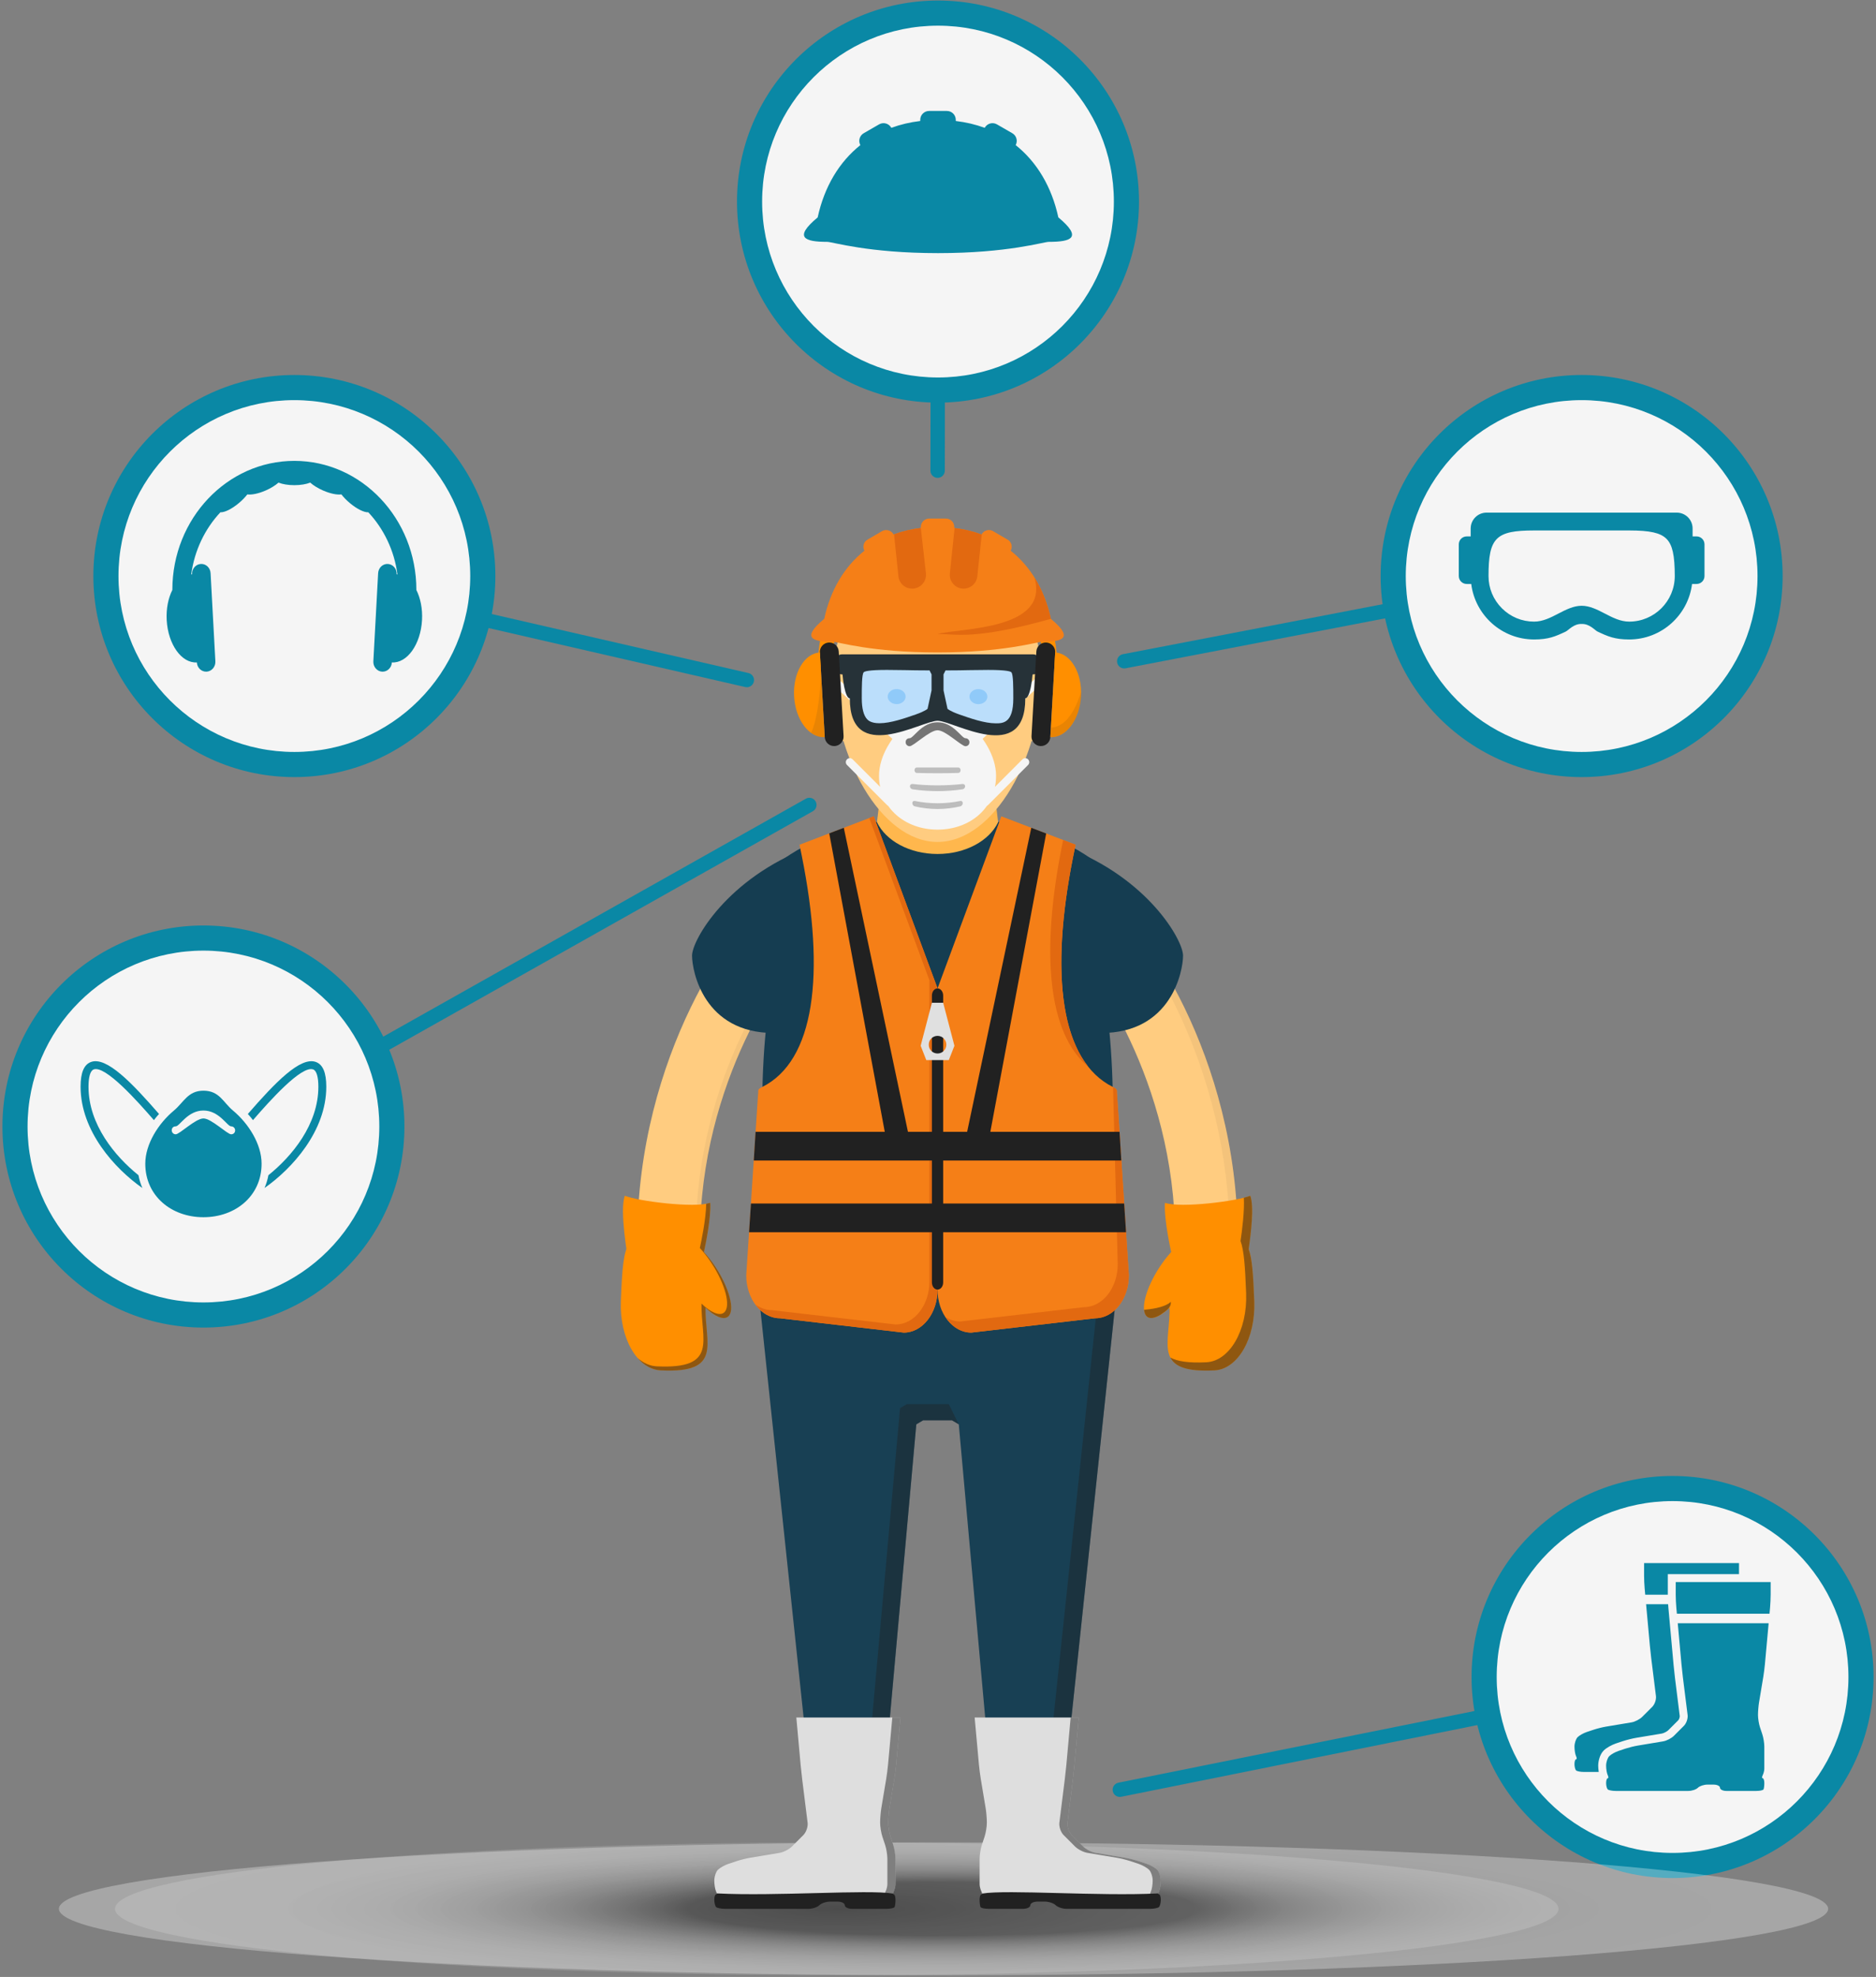 <svg width="392" height="413" viewBox="0 0 392 413" fill="none" xmlns="http://www.w3.org/2000/svg">
<rect x="0" y="0" width="392" height="413" fill="#808080" stroke="none"/>
<g id="Group 1">
<g id="Group">
<path id="Vector" d="M233.988 375.39C233.289 375.39 232.663 374.898 232.519 374.186C232.356 373.373 232.881 372.584 233.694 372.419L349.704 349.069C350.512 348.912 351.306 349.431 351.471 350.244C351.634 351.057 351.109 351.847 350.296 352.011L234.286 375.361C234.186 375.38 234.087 375.39 233.988 375.39Z" fill="#0A88A5"/>
</g>
<g id="Group_2">
<path id="Vector_2" d="M234.908 139.641C234.204 139.641 233.575 139.142 233.437 138.424C233.28 137.611 233.813 136.824 234.627 136.668L330.207 118.278C331.013 118.124 331.807 118.653 331.963 119.468C332.12 120.282 331.587 121.068 330.773 121.224L235.193 139.614C235.098 139.631 235.003 139.641 234.908 139.641Z" fill="#0A88A5"/>
</g>
<g id="Group_3">
<path id="Vector_3" d="M156.061 143.57C155.95 143.57 155.837 143.557 155.724 143.531L61.174 121.801C60.366 121.615 59.862 120.81 60.048 120.003C60.234 119.196 61.037 118.691 61.846 118.877L156.396 140.607C157.204 140.793 157.707 141.598 157.522 142.405C157.362 143.1 156.745 143.57 156.061 143.57Z" fill="#0A88A5"/>
</g>
<g id="Group_4">
<path id="Vector_4" d="M42.511 240.94C41.987 240.94 41.478 240.666 41.202 240.176C40.796 239.453 41.052 238.539 41.773 238.133L168.387 166.854C169.109 166.448 170.023 166.704 170.43 167.425C170.836 168.147 170.58 169.062 169.859 169.468L43.246 240.747C43.013 240.879 42.76 240.94 42.511 240.94Z" fill="#0A88A5"/>
</g>
<g id="Group_5">
<path id="Vector_5" d="M195.92 99.83H195.918C195.089 99.829 194.419 99.156 194.42 98.328L194.5 42.108C194.501 41.28 195.172 40.61 196 40.61H196.001C196.83 40.611 197.501 41.284 197.5 42.112L197.42 98.332C197.419 99.16 196.748 99.83 195.92 99.83Z" fill="#0A88A5"/>
</g>
<g id="helm">
<path id="Vector_6" d="M196 84.113C219.196 84.113 238 65.309 238 42.113C238 18.917 219.196 0.113 196 0.113C172.804 0.113 154 18.917 154 42.113C154 65.309 172.804 84.113 196 84.113Z" fill="#0A88A5"/>
<path id="Vector_7" d="M196 5.363C175.704 5.363 159.25 21.816 159.25 42.112C159.25 62.409 175.704 78.862 196 78.862C216.296 78.862 232.75 62.409 232.75 42.112C232.75 21.816 216.296 5.363 196 5.363ZM219.152 50.525C218.057 50.525 210.639 52.88 196.005 52.88C181.366 52.88 173.945 50.525 172.853 50.525C168.109 50.525 165.768 49.648 170.857 45.416C172.255 38.996 175.35 33.843 179.775 30.317C179.302 29.438 179.601 28.34 180.471 27.835L183.687 25.981C184.574 25.469 185.711 25.77 186.221 26.66L186.246 26.704C188.13 26.014 190.146 25.532 192.288 25.276V25.035C192.288 24.01 193.119 23.18 194.143 23.18H196H196.005H197.861C198.884 23.18 199.715 24.01 199.715 25.035V25.276C201.858 25.532 203.876 26.013 205.757 26.704L205.784 26.66C206.295 25.77 207.431 25.47 208.317 25.981L211.533 27.835C212.404 28.341 212.703 29.439 212.23 30.317C216.653 33.842 219.748 38.996 221.147 45.416C226.234 49.648 223.895 50.525 219.152 50.525Z" fill="#F5F5F5"/>
</g>
<g id="masker">
<path id="Vector_8" d="M42.508 277.341C65.704 277.341 84.508 258.537 84.508 235.341C84.508 212.145 65.704 193.341 42.508 193.341C19.312 193.341 0.508 212.145 0.508 235.341C0.508 258.537 19.312 277.341 42.508 277.341Z" fill="#0A88A5"/>
<path id="Vector_9" d="M42.508 198.592C22.212 198.592 5.758 215.045 5.758 235.34C5.758 255.636 22.212 272.09 42.508 272.09C62.804 272.09 79.258 255.636 79.258 235.34C79.258 215.045 62.804 198.592 42.508 198.592ZM16.838 227.025C16.838 224.09 17.545 222.402 18.999 221.861C22.233 220.656 27.542 226.18 33.229 232.716C32.861 233.123 32.501 233.553 32.156 234.004C28.721 230.042 22.012 222.515 19.577 223.412C18.879 223.673 18.494 224.955 18.494 227.025C18.494 234.92 24.028 241.566 28.935 245.511C29.111 246.445 29.378 247.341 29.748 248.184C24.01 244.172 16.838 236.311 16.838 227.025ZM42.509 254.286C35.797 254.286 30.358 249.822 30.358 243.11C30.358 238.992 33.102 234.7 36.347 231.996C38.39 230.294 39.264 227.854 42.509 227.854C45.849 227.854 46.631 230.293 48.677 231.998C51.919 234.701 54.661 238.994 54.661 243.109C54.661 249.822 49.221 254.286 42.509 254.286ZM55.271 248.183C55.64 247.341 55.908 246.445 56.084 245.511C60.99 241.566 66.524 234.92 66.524 227.026C66.524 224.956 66.139 223.673 65.442 223.414C63.01 222.508 56.298 230.04 52.862 234.004C52.516 233.552 52.156 233.122 51.79 232.715C57.476 226.181 62.778 220.655 66.019 221.862C67.473 222.403 68.18 224.092 68.18 227.026C68.18 236.31 61.01 244.171 55.271 248.183ZM48.305 235.308C47.477 235.308 45.821 231.996 42.509 231.996C39.196 231.996 37.54 235.308 36.711 235.308C36.178 235.308 35.885 235.679 35.885 236.135C35.885 236.595 36.254 236.964 36.711 236.964C37.54 236.964 40.852 233.651 42.509 233.651C44.165 233.651 47.477 236.964 48.305 236.964C48.813 236.964 49.132 236.595 49.132 236.135C49.132 235.679 48.763 235.308 48.305 235.308Z" fill="#F5F5F5"/>
</g>
<g id="kacamata">
<path id="Vector_10" d="M372.492 120.34C372.492 143.536 353.686 162.341 330.492 162.341C307.296 162.341 288.492 143.536 288.492 120.34C288.492 97.144 307.296 78.34 330.492 78.34C353.686 78.34 372.492 97.144 372.492 120.34Z" fill="#0A88A5"/>
<path id="Vector_11" d="M330.49 83.591C310.197 83.591 293.742 100.045 293.742 120.34C293.742 140.637 310.197 157.09 330.49 157.09C350.788 157.09 367.242 140.637 367.242 120.34C367.242 100.045 350.788 83.591 330.49 83.591ZM356.164 120.34C356.164 121.258 355.421 121.996 354.507 121.996H353.564C352.746 128.522 347.173 133.59 340.428 133.59C337.43 133.59 336.011 132.976 333.804 131.934C333.25 131.674 332.15 130.279 330.494 130.355C328.837 130.279 327.733 131.674 327.18 131.934C324.976 132.976 323.554 133.59 320.556 133.59C313.811 133.59 308.24 128.523 307.421 121.996H306.48C305.563 121.996 304.821 121.258 304.821 120.34V113.717C304.821 112.801 305.563 112.061 306.48 112.061H307.306V110.405C307.306 108.577 308.791 107.092 310.62 107.092H350.366C352.195 107.092 353.678 108.575 353.678 110.405V112.061H354.507C355.421 112.061 356.164 112.801 356.164 113.717V120.34ZM340.428 110.818H320.556C312.546 110.818 311.034 112.331 311.034 120.339C311.034 122.88 312.022 125.27 313.825 127.072C315.626 128.871 318.014 129.863 320.555 129.863C322.391 129.863 324.045 129.008 325.65 128.174C327.194 127.377 328.788 126.55 330.494 126.55C332.198 126.55 333.794 127.377 335.334 128.173C336.937 129.007 338.595 129.862 340.428 129.862C345.68 129.862 349.952 125.589 349.952 120.337C349.952 115.991 349.466 113.81 348.213 112.56C346.956 111.308 344.777 110.818 340.428 110.818Z" fill="#F5F5F5"/>
</g>
<g id="earplug">
<path id="Vector_12" d="M61.508 162.341C84.704 162.341 103.508 143.537 103.508 120.341C103.508 97.145 84.704 78.341 61.508 78.341C38.312 78.341 19.508 97.145 19.508 120.341C19.508 143.537 38.312 162.341 61.508 162.341Z" fill="#0A88A5"/>
<path id="Vector_13" d="M61.507 83.591C41.211 83.591 24.758 100.044 24.758 120.34C24.758 140.637 41.211 157.09 61.507 157.09C81.805 157.09 98.258 140.637 98.258 120.34C98.258 100.044 81.805 83.591 61.507 83.591ZM81.882 138.388C81.822 139.517 80.903 140.378 79.837 140.315C78.768 140.248 77.952 139.28 78.013 138.152L79.013 119.741C79.073 118.613 79.989 117.748 81.059 117.816C82.123 117.88 82.942 118.846 82.881 119.978C82.939 119.981 82.995 119.996 83.051 120.002C82.384 114.976 80.182 110.464 76.959 107.02C76.12 107.08 74.605 106.356 73.109 105.102C72.398 104.506 71.79 103.874 71.336 103.284C70.458 103.41 69.03 103.136 67.508 102.471C66.402 101.988 65.462 101.395 64.821 100.821C64.01 101.147 62.835 101.357 61.507 101.357C60.18 101.357 59.006 101.147 58.194 100.821C57.553 101.395 56.613 101.988 55.505 102.471C53.984 103.136 52.555 103.41 51.681 103.284C51.225 103.875 50.62 104.507 49.906 105.102C48.41 106.358 46.893 107.08 46.054 107.019C42.831 110.463 40.629 114.975 39.962 120.001C40.02 119.996 40.076 119.981 40.135 119.977C40.074 118.845 40.89 117.878 41.959 117.815C43.027 117.747 43.942 118.612 44.002 119.74L45.004 138.151C45.065 139.279 44.247 140.247 43.18 140.314C42.111 140.377 41.195 139.516 41.135 138.387C37.93 138.579 35.111 134.617 34.833 129.535C34.703 127.147 35.163 124.944 36.014 123.251V123.22C36.014 108.366 47.45 96.28 61.507 96.28C75.566 96.28 87.002 108.366 87.002 123.22V123.254C87.851 124.947 88.312 127.149 88.184 129.535C87.905 134.617 85.086 138.578 81.882 138.388Z" fill="#F5F5F5"/>
</g>
<g id="sepatu">
<path id="Vector_14" d="M349.492 392.341C372.688 392.341 391.492 373.537 391.492 350.341C391.492 327.145 372.688 308.341 349.492 308.341C326.296 308.341 307.492 327.145 307.492 350.341C307.492 373.537 326.296 392.341 349.492 392.341Z" fill="#0A88A5"/>
<path id="Vector_15" d="M349.492 313.591C329.195 313.591 312.742 330.044 312.742 350.342C312.742 370.639 329.195 387.091 349.492 387.091C369.788 387.091 386.242 370.639 386.242 350.342C386.242 330.044 369.788 313.591 349.492 313.591ZM343.54 326.537H363.376L363.373 328.85H348.497V333.151H343.778L343.659 331.821C343.592 331.098 343.54 329.911 343.54 329.183V326.537ZM334.065 370.175H330.977C330.251 370.175 329.506 370.027 329.324 369.846C329.143 369.664 328.994 369.07 328.994 368.522C328.994 367.982 329.144 367.533 329.324 367.533C329.507 367.533 329.507 367.236 329.324 366.871C329.143 366.507 328.996 365.614 328.996 364.889C328.996 364.161 329.294 363.268 329.654 362.906C330.019 362.542 330.881 362.057 331.572 361.826L333.03 361.342C333.718 361.113 334.872 360.823 335.588 360.705L340.913 359.817C341.631 359.699 342.638 359.18 343.152 358.664L345.251 356.567C345.764 356.052 346.112 355.041 346.019 354.318L345.027 346.366C344.934 345.644 344.807 344.462 344.744 343.736L343.959 335.134H348.564C348.583 335.428 348.601 335.708 348.624 335.944L348.76 337.448L349.707 347.856C349.774 348.595 349.904 349.801 349.996 350.537L350.991 358.496C351.017 358.71 350.846 359.213 350.691 359.366L348.595 361.462C348.324 361.733 347.633 362.089 347.256 362.153L341.928 363.04C341.145 363.169 339.914 363.474 339.118 363.735L337.658 364.222C336.849 364.493 335.712 365.087 335.097 365.702C334.311 366.49 333.952 367.888 333.952 368.854C333.953 369.241 333.992 369.711 334.065 370.175ZM368.783 347.702C368.718 348.425 368.566 349.604 368.447 350.324L367.559 355.648C367.44 356.364 367.341 357.546 367.341 358.277C367.341 359 367.53 360.161 367.759 360.849L368.245 362.308C368.476 362.997 368.663 364.159 368.663 364.887V367.532C368.663 368.26 368.663 369.15 368.663 369.514C368.663 369.882 368.513 370.474 368.333 370.836C368.15 371.203 368.15 371.496 368.333 371.496C368.514 371.496 368.663 371.945 368.663 372.49C368.663 373.037 368.592 373.628 368.499 373.811C368.407 373.994 367.736 374.141 367.011 374.141H360.73C360.002 374.141 359.407 373.842 359.407 373.48C359.407 373.119 358.812 372.82 358.087 372.82H356.764C356.038 372.82 355.144 373.119 354.781 373.48C354.419 373.845 353.524 374.141 352.797 374.141H337.59C336.864 374.141 336.122 373.993 335.94 373.811C335.757 373.627 335.607 373.037 335.607 372.49C335.607 371.945 335.757 371.496 335.94 371.496C336.123 371.496 336.123 371.203 335.94 370.836C335.757 370.474 335.607 369.578 335.607 368.853C335.607 368.123 335.905 367.235 336.27 366.87C336.632 366.506 337.497 366.019 338.185 365.789L339.643 365.302C340.334 365.076 341.485 364.788 342.203 364.67L347.529 363.782C348.245 363.661 349.254 363.144 349.768 362.629L351.864 360.534C352.379 360.018 352.725 359.007 352.635 358.286L351.638 350.33C351.548 349.608 351.423 348.425 351.355 347.702L350.574 339.102H369.568L368.783 347.702ZM369.987 333.151C369.987 333.878 369.931 335.065 369.868 335.79L369.749 337.117H350.395L350.272 335.79C350.206 335.065 350.151 333.878 350.151 333.151L350.153 330.505H369.988V333.151H369.987Z" fill="#F5F5F5"/>
</g>
<path id="Vector_16" opacity="0.15" d="M325.662 398.77C325.662 406.433 258.141 412.644 174.847 412.644C91.553 412.644 24.032 406.433 24.032 398.77C24.032 391.109 91.553 384.898 174.847 384.898C258.141 384.897 325.662 391.108 325.662 398.77Z" fill="url(#paint0_radial_5_123)"/>
<path id="Vector_17" opacity="0.3" d="M382 398.77C382 406.433 299.242 412.644 197.152 412.644C95.065 412.644 12.307 406.433 12.307 398.77C12.307 391.109 95.066 384.898 197.152 384.898C299.242 384.897 382 391.108 382 398.77Z" fill="url(#paint1_radial_5_123)"/>
<g id="Group_6">
<path id="Vector_18" d="M209.344 183.47C209.344 192.399 201.84 186.703 195.905 186.703C189.967 186.703 182.467 192.399 182.467 183.47C182.467 174.541 189.968 115.564 195.905 115.564C201.84 115.564 209.344 174.541 209.344 183.47Z" fill="#681E1E"/>
<g id="Group_7">
<path id="Vector_19" d="M146.264 258.82H133.175C133.175 220.605 153.532 191.941 161.27 187.495L167.79 198.844L167.918 198.764C164.095 201.466 146.264 225.725 146.264 258.82Z" fill="#FFCC80"/>
<path id="Vector_20" opacity="0.05" d="M167.789 198.845L161.269 187.496C161.185 187.544 161.091 187.611 161.004 187.665L166.94 197.997L167.068 197.917C163.245 200.618 145.414 224.877 145.414 257.973H133.189C133.186 258.256 133.174 258.536 133.174 258.821H146.263C146.263 225.725 164.094 201.467 167.916 198.766L167.789 198.845Z" fill="#212121"/>
<g id="Group_8">
<path id="Vector_21" d="M129.729 271.866C129.436 279.58 133.164 286.041 138.049 286.284C151.328 286.948 147.139 280.469 147.434 272.754C147.728 265.039 144.002 258.58 139.115 258.335C130.86 257.921 130.262 257.891 129.729 271.866Z" fill="#FF8F00"/>
<path id="Vector_22" d="M144.16 269.237C147.119 273.708 150.701 276.303 152.164 275.028C153.625 273.756 152.41 269.095 149.453 264.622C146.497 260.147 142.915 257.55 141.45 258.824C139.987 260.1 141.199 264.759 144.16 269.237Z" fill="#FF8F00"/>
<path id="Vector_23" d="M148.392 251.275C148.644 254.857 146.997 261.96 146.997 261.96L131.234 263.031C131.234 263.031 129.387 252.818 130.568 249.804C133.253 250.923 145.109 252.438 148.392 251.275Z" fill="#FF8F00"/>
</g>
<path id="Vector_24" opacity="0.5" d="M149.453 264.622C148.689 263.466 147.884 262.441 147.084 261.57C147.417 260.054 148.608 254.363 148.392 251.275C148.16 251.357 147.875 251.423 147.565 251.479C147.518 254.665 146.535 259.365 146.236 260.722C147.036 261.593 147.842 262.617 148.606 263.773C151.562 268.248 152.778 272.907 151.317 274.179C150.374 275.001 148.547 274.2 146.578 272.339C146.446 279.861 150.232 286.086 137.202 285.436C135.753 285.363 134.41 284.733 133.239 283.696C134.587 285.245 136.238 286.193 138.05 286.284C151.079 286.935 147.294 280.71 147.426 273.187C149.396 275.047 151.222 275.849 152.164 275.028C153.625 273.756 152.41 269.096 149.453 264.622Z" fill="#212121"/>
<path id="Vector_25" d="M258.631 258.82H245.545C245.545 225.722 227.713 201.465 223.893 198.765L230.539 187.495C238.275 191.94 258.631 220.602 258.631 258.82Z" fill="#FFCC80"/>
<path id="Vector_26" opacity="0.05" d="M230.539 187.496L230.053 188.322C238.5 194.74 256.936 222.442 256.936 258.821H258.631C258.631 220.602 238.275 191.94 230.539 187.496Z" fill="#212121"/>
<g id="Group_9">
<path id="Vector_27" d="M262.082 271.866C262.375 279.58 258.648 286.041 253.762 286.284C240.481 286.948 244.668 280.469 244.377 272.754C244.084 265.039 247.807 258.58 252.693 258.335C260.951 257.921 261.551 257.891 262.082 271.866Z" fill="#FF8F00"/>
<path id="Vector_28" d="M247.65 269.237C244.691 273.708 241.107 276.303 239.646 275.028C238.185 273.756 239.4 269.095 242.359 264.622C245.312 260.147 248.898 257.55 250.359 258.824C251.82 260.1 250.609 264.759 247.65 269.237Z" fill="#FF8F00"/>
<path id="Vector_29" d="M243.42 251.275C243.166 254.857 244.813 261.96 244.813 261.96L260.575 263.031C260.575 263.031 262.425 252.818 261.243 249.804C258.557 250.923 246.699 252.438 243.42 251.275Z" fill="#FF8F00"/>
</g>
<path id="Vector_30" opacity="0.5" d="M262.082 271.866C261.867 266.259 261.637 262.93 260.91 260.952C261.379 257.807 262.088 251.964 261.242 249.805C260.92 249.94 260.461 250.078 259.906 250.219C260.062 252.924 259.57 256.865 259.215 259.256C259.94 261.235 260.172 264.563 260.385 270.169C260.678 277.884 256.951 284.345 252.065 284.588C248.358 284.774 246.016 284.4 244.553 283.601C245.533 285.516 248.004 286.573 253.762 286.285C258.648 286.041 262.375 279.58 262.082 271.866ZM239.646 275.028C240.287 275.586 241.339 275.381 242.564 274.617C243.726 273.787 244.752 273.179 244.646 271.96C243.287 273.246 240.044 273.539 239.064 273.628C239.127 274.241 239.309 274.733 239.646 275.028Z" fill="#212121"/>
</g>
<g id="Group_10">
<g id="Group_11">
<path id="Vector_31" d="M221.77 378.799H207.662L198.256 274.391L233.525 267.863L221.77 378.799Z" fill="#184054"/>
<path id="Vector_32" d="M170.038 378.799H184.145L193.554 274.391L158.282 267.863L170.038 378.799Z" fill="#184054"/>
</g>
<path id="Vector_33" d="M205.309 300.494L198.924 296.721H192.885L186.497 300.494V264.602H205.309V300.494Z" fill="#184054"/>
</g>
<path id="Vector_34" opacity="0.4" d="M229.697 268.571L218.377 375.406H207.356L207.663 378.798H221.77L233.526 267.863L229.697 268.571ZM198.256 293.328H189.492L188.073 294.166L180.752 375.406H169.679L170.038 378.798H184.144L191.465 297.558L192.884 296.72H198.923L200.341 297.558L198.256 293.328Z" fill="#212121"/>
<g id="Group_12">
<g id="Group_13">
<path id="Vector_35" d="M159.263 231.977C159.263 183.471 175.67 170.536 195.907 170.536C216.145 170.536 232.548 183.471 232.548 231.977H159.263Z" fill="#153D51"/>
<path id="Vector_36" d="M230.103 215.805C244.759 215.805 247.205 202.874 247.205 199.64C247.205 196.407 239.875 183.471 222.775 177.003C205.675 170.536 220.332 202.873 220.332 202.873L230.103 215.805Z" fill="#153D51"/>
<path id="Vector_37" d="M161.705 215.805C147.049 215.805 144.607 202.874 144.607 199.64C144.607 196.407 151.932 183.471 169.034 177.003C186.133 170.536 171.476 202.873 171.476 202.873L161.705 215.805Z" fill="#153D51"/>
</g>
<path id="Vector_38" d="M237.432 194.788C237.432 208.183 218.838 219.039 195.906 219.039C172.971 219.039 154.378 208.183 154.378 194.788C154.378 181.392 172.972 170.535 195.906 170.535C218.838 170.535 237.432 181.392 237.432 194.788Z" fill="#153D51"/>
</g>
<g id="Group_14">
<g id="Group_15">
<path id="Vector_39" d="M232.564 227.089C221.621 221.654 219.267 203.678 224.287 178.725C224.439 177.964 224.592 177.225 224.748 176.473L209.232 170.536L195.905 206.486V269.406C195.905 274.365 199.064 278.393 202.959 278.393L228.824 275.396C232.719 275.396 235.881 271.371 235.881 266.407L233.418 228.723C233.254 227.816 233.703 227.652 232.564 227.089Z" fill="#F57F17"/>
<path id="Vector_40" d="M233.418 228.723C233.254 227.821 233.697 227.655 232.576 227.096L233.558 264.083C233.558 269.048 230.396 273.073 226.501 273.073L200.636 276.07C199.532 276.07 198.501 275.718 197.572 275.142C198.867 277.112 200.785 278.392 202.959 278.392L228.824 275.395C232.719 275.395 235.881 271.37 235.881 266.406L233.418 228.723ZM227.453 222.909C221.017 214.885 220.18 199.146 224.287 178.724C224.439 177.963 224.592 177.224 224.748 176.472L222.152 175.479C222.089 175.786 222.027 176.09 221.963 176.401C217.41 199.051 218.951 215.917 227.453 222.909Z" fill="#E26910"/>
<path id="Vector_41" d="M234.301 242.44H195.905V236.447H233.928L234.301 242.44Z" fill="#212121"/>
<path id="Vector_42" d="M235.291 257.419H195.905V251.428H234.895L235.291 257.419Z" fill="#212121"/>
<path id="Vector_43" d="M218.604 174.122L206.936 236.447L206.369 239.442L201.781 238.065L202.088 236.447L215.494 172.931L218.604 174.122Z" fill="#212121"/>
</g>
<g id="Group_16">
<path id="Vector_44" d="M159.247 227.089C170.189 221.654 172.541 203.678 167.523 178.725C167.37 177.964 167.215 177.225 167.063 176.473L182.576 170.536L195.905 206.486V269.406C195.905 274.365 192.745 278.393 188.849 278.393L162.983 275.396C159.087 275.396 155.93 271.371 155.93 266.407L158.392 228.723C158.559 227.816 158.107 227.652 159.247 227.089Z" fill="#F57F17"/>
<path id="Vector_45" d="M182.576 170.535L181.641 170.893L194.208 204.789V267.71C194.208 272.667 191.048 276.696 187.152 276.696L161.286 273.699C160.02 273.699 158.85 273.24 157.822 272.497C159.11 274.269 160.937 275.395 162.982 275.395L188.848 278.392C192.744 278.392 195.904 274.364 195.904 269.405V206.485L182.576 170.535Z" fill="#E26910"/>
<path id="Vector_46" d="M157.506 242.44H195.905V236.447H157.882L157.506 242.44Z" fill="#212121"/>
<path id="Vector_47" d="M156.519 257.419H195.905V251.428H156.917L156.519 257.419Z" fill="#212121"/>
<path id="Vector_48" d="M173.274 174.094L184.877 236.447L185.439 239.442L190.026 238.065L189.722 236.447L176.317 172.931L173.274 174.094Z" fill="#212121"/>
</g>
<path id="Vector_49" d="M197.08 267.908C197.08 268.735 196.556 269.405 195.906 269.405C195.256 269.405 194.729 268.735 194.729 267.908V207.986C194.729 207.159 195.256 206.487 195.906 206.487C196.555 206.487 197.08 207.159 197.08 207.986V267.908Z" fill="#212121"/>
<path id="Vector_50" d="M197.08 209.482H194.727L192.377 218.47L193.551 221.466H198.256L199.432 218.47L197.08 209.482ZM195.904 220.083C194.886 220.083 194.062 219.26 194.062 218.242C194.062 217.224 194.886 216.4 195.904 216.4C196.921 216.4 197.746 217.224 197.746 218.242C197.746 219.26 196.921 220.083 195.904 220.083Z" fill="#E0E0E0"/>
</g>
<path id="Vector_51" d="M208.561 171.772C206.711 175.638 201.762 178.404 195.906 178.404C190.048 178.404 185.099 175.638 183.249 171.772C183.552 169.208 183.888 166.375 184.291 163.376C186.615 160.41 190.924 158.411 195.906 158.411C200.889 158.411 205.196 160.41 207.52 163.376C207.924 166.375 208.26 169.208 208.561 171.772Z" fill="#FFB74D"/>
<g id="Group_17">
<path id="Vector_52" d="M217.566 141.576C217.566 157.682 207.867 175.887 195.905 175.887C183.939 175.887 174.241 157.682 174.241 141.576C174.241 125.469 183.939 117.559 195.905 117.559C207.867 117.559 217.566 125.468 217.566 141.576Z" fill="#FFCC80"/>
<path id="Vector_53" d="M218.01 147.645C217.485 151.733 218.487 155.2 216.237 154.961C213.991 154.723 212.592 151.211 213.118 147.122C213.645 143.034 215.899 139.913 218.149 140.151C220.4 140.393 218.539 143.553 218.01 147.645Z" fill="#FFCC80"/>
<path id="Vector_54" d="M173.8 147.645C174.325 151.733 173.319 155.2 175.573 154.961C177.821 154.723 179.22 151.211 178.692 147.122C178.164 143.034 175.911 139.913 173.661 140.151C171.408 140.393 173.271 143.553 173.8 147.645Z" fill="#FFCC80"/>
<g id="masker_2">
<path id="Vector_55" d="M208.133 162.071C208.133 168.823 202.66 173.317 195.905 173.317C189.151 173.317 183.676 168.823 183.676 162.071C183.676 157.929 186.438 153.608 189.702 150.887C191.76 149.174 192.638 146.724 195.904 146.724C199.26 146.724 200.051 149.176 202.112 150.89C205.373 153.611 208.133 157.931 208.133 162.071Z" fill="#F5F5F5"/>
<path id="Vector_56" d="M187.571 155.058C187.372 155.058 187.171 154.987 187.01 154.842L173.687 142.764C173.346 142.455 173.321 141.93 173.63 141.588C173.936 141.249 174.466 141.222 174.807 141.532L188.13 153.607C188.471 153.916 188.496 154.444 188.188 154.783C188.023 154.965 187.797 155.058 187.571 155.058Z" fill="#F5F5F5"/>
<path id="Vector_57" d="M204.236 155.058C204.017 155.058 203.791 154.969 203.629 154.793C203.318 154.458 203.33 153.931 203.668 153.615L216.574 141.539C216.912 141.223 217.439 141.242 217.752 141.578C218.07 141.915 218.051 142.441 217.713 142.756L204.807 154.833C204.645 154.983 204.443 155.058 204.236 155.058Z" fill="#F5F5F5"/>
<path id="Vector_58" d="M185.907 168.388C185.693 168.388 185.48 168.307 185.318 168.144L176.984 159.811C176.657 159.484 176.657 158.959 176.982 158.633C177.307 158.304 177.836 158.306 178.16 158.632L186.496 166.965C186.821 167.292 186.821 167.818 186.497 168.143C186.334 168.307 186.12 168.388 185.907 168.388Z" fill="#F5F5F5"/>
<path id="Vector_59" d="M205.9 168.388C205.689 168.388 205.478 168.307 205.316 168.144C204.988 167.817 204.988 167.291 205.316 166.964L213.644 158.631C213.974 158.305 214.498 158.305 214.822 158.631C215.148 158.958 215.148 159.483 214.822 159.81L206.494 168.143C206.33 168.307 206.115 168.388 205.9 168.388Z" fill="#F5F5F5"/>
<path id="Vector_60" d="M202.568 155.054C202.568 155.514 202.25 155.889 201.736 155.889C200.902 155.889 197.57 152.553 195.905 152.555C194.238 152.555 190.904 155.889 190.071 155.889C189.61 155.889 189.239 155.514 189.239 155.054C189.239 154.594 189.535 154.221 190.071 154.221C190.904 154.221 192.571 150.889 195.905 150.888C199.236 150.888 200.902 154.221 201.736 154.221C202.197 154.221 202.568 154.594 202.568 155.054Z" fill="#757575"/>
<g id="Group_18">
<path id="Vector_61" d="M200.721 160.897C200.721 161.206 200.516 161.465 200.266 161.473C197.364 161.56 194.447 161.56 191.544 161.473C191.292 161.465 191.09 161.205 191.09 160.897C191.09 160.587 191.295 160.336 191.547 160.335C194.452 160.335 197.358 160.335 200.264 160.335C200.516 160.336 200.719 160.587 200.721 160.897Z" fill="#BDBDBD"/>
<path id="Vector_62" d="M201.672 164.261C201.672 164.561 201.432 164.845 201.133 164.89C197.68 165.401 194.129 165.401 190.676 164.89C190.379 164.845 190.137 164.56 190.137 164.261C190.137 163.961 190.38 163.748 190.678 163.781C194.138 164.168 197.672 164.167 201.131 163.781C201.432 163.749 201.672 163.961 201.672 164.261Z" fill="#BDBDBD"/>
<path id="Vector_63" d="M201.174 167.771C201.174 168.076 200.955 168.383 200.684 168.448C197.541 169.196 194.269 169.195 191.126 168.448C190.855 168.383 190.636 168.076 190.636 167.771C190.636 167.466 190.857 167.269 191.128 167.323C194.275 167.967 197.535 167.967 200.682 167.323C200.953 167.269 201.174 167.467 201.174 167.771Z" fill="#BDBDBD"/>
</g>
</g>
<g id="kacamata_2">
<g id="Group_19">
<path id="Vector_64" d="M214.238 145.925C214.238 159.871 199.236 150.573 195.903 150.573C192.569 150.573 177.571 159.834 177.571 145.889C177.571 135.889 177.571 137.556 195.903 137.556C214.238 137.556 214.238 135.89 214.238 145.925Z" fill="#263238"/>
<path id="Vector_65" d="M217.568 138.795C217.568 139.95 216.822 140.89 215.904 140.89H175.909C174.989 140.89 174.241 139.951 174.241 138.795C174.241 137.637 174.989 136.698 175.909 136.698H215.904C216.822 136.698 217.568 137.637 217.568 138.795Z" fill="#263238"/>
<path id="Vector_66" d="M214.238 145.89C215.156 145.89 215.904 142.161 215.904 137.557H212.568C212.568 142.161 213.313 145.89 214.238 145.89Z" fill="#263238"/>
<path id="Vector_67" d="M177.571 145.89C178.494 145.89 179.243 142.161 179.243 137.557H175.907C175.907 142.161 176.652 145.89 177.571 145.89Z" fill="#263238"/>
</g>
<path id="Vector_68" d="M194.653 144.221V140.888L194.237 140.055C191.604 140.055 191.015 140.023 189.079 139.993C187.652 139.971 186.403 139.951 185.308 139.951C181.454 139.951 180.622 140.265 180.469 140.449C180.072 140.929 180.072 143.565 180.072 145.89C180.072 147.979 180.459 149.49 181.195 150.26C181.39 150.467 181.982 151.09 183.76 151.09C186.094 151.09 189.027 150.066 191.381 149.245C193.326 148.565 193.82 148.075 193.82 148.075L194.653 144.221Z" fill="#BBDEFB"/>
<path id="Vector_69" d="M187.362 147.093C186.328 147.093 185.492 146.389 185.492 145.52C185.492 144.651 186.328 143.947 187.362 143.947C188.395 143.947 189.234 144.651 189.234 145.52C189.234 146.389 188.395 147.093 187.362 147.093Z" fill="#90CAF9"/>
<path id="Vector_70" d="M211.336 140.454C211.182 140.266 210.346 139.953 206.481 139.953C205.387 139.953 204.139 139.972 202.71 139.994C200.778 140.024 200.194 140.056 197.571 140.056L197.155 140.889V144.222L197.987 148.075C197.987 148.075 198.487 148.568 200.44 149.253C202.797 150.08 205.731 151.11 208.067 151.11C209.528 151.11 211.735 151.11 211.735 145.922C211.734 143.468 211.734 140.936 211.336 140.454Z" fill="#BBDEFB"/>
<path id="Vector_71" d="M204.443 147.104C203.41 147.104 202.574 146.4 202.574 145.531C202.574 144.662 203.41 143.958 204.443 143.958C205.478 143.958 206.314 144.662 206.314 145.531C206.314 146.399 205.479 147.104 204.443 147.104Z" fill="#90CAF9"/>
</g>
<g id="Group_20">
<path id="Vector_72" d="M195.905 114.228C208.084 114.228 217.959 125.419 217.959 139.225H220.902C220.902 123.578 209.709 110.894 195.905 110.894C182.097 110.894 170.907 123.578 170.907 139.225H173.848C173.848 125.419 183.723 114.228 195.905 114.228Z" fill="#FF8F00"/>
<path id="Vector_73" d="M176.27 153.777C176.331 154.86 175.501 155.793 174.415 155.857C173.33 155.918 172.397 155.088 172.336 154.003L171.32 136.306C171.258 135.219 172.088 134.287 173.174 134.225C174.261 134.164 175.191 134.995 175.255 136.079L176.27 153.777Z" fill="#212121"/>
<path id="Vector_74" d="M172.338 154.003C169.078 154.189 166.21 150.381 165.932 145.494C165.65 140.605 168.066 136.492 171.323 136.306L172.338 154.003Z" fill="#FF8F00"/>
<path id="Vector_75" opacity="0.1" d="M169.494 153.098C170.885 150.248 171.683 142.784 171.495 139.29L172.344 153.997C171.343 154.048 170.358 153.726 169.494 153.098Z" fill="#212121"/>
</g>
<g id="Group_21">
<path id="Vector_76" d="M215.539 153.777C215.476 154.86 216.307 155.793 217.393 155.857C218.477 155.918 219.411 155.088 219.475 154.003L220.485 136.306C220.551 135.219 219.721 134.287 218.635 134.225C217.551 134.164 216.619 134.995 216.555 136.079L215.539 153.777Z" fill="#212121"/>
<path id="Vector_77" d="M219.471 154.003C222.731 154.189 225.596 150.381 225.879 145.494C226.16 140.605 223.746 136.492 220.484 136.306L219.471 154.003Z" fill="#FF8F00"/>
<path id="Vector_78" opacity="0.1" d="M225.895 144.599C225.895 144.887 225.895 145.193 225.879 145.498C225.59 150.383 222.723 154.183 219.465 153.996L219.582 152.028C223.482 151.757 225.133 146.805 225.895 144.599Z" fill="#212121"/>
</g>
<g id="helm_2">
<path id="Vector_79" d="M217.701 134.083C216.683 134.083 209.695 136.305 195.905 136.305C182.114 136.305 175.125 134.083 174.091 134.083C169.629 134.083 167.424 133.269 172.225 129.282C173.532 123.227 176.449 118.375 180.623 115.05C180.182 114.219 180.453 113.184 181.284 112.726L184.304 110.962C185.135 110.487 186.203 110.776 186.695 111.607L186.713 111.658C186.747 111.641 186.781 111.641 186.816 111.624C188.562 110.979 190.428 110.538 192.413 110.301V110.081C192.413 109.996 192.413 109.928 192.43 109.843C192.549 108.995 193.279 108.333 194.16 108.333H197.654C198.619 108.333 199.4 109.113 199.4 110.081V110.301C199.418 110.301 199.451 110.301 199.468 110.318C201.47 110.556 203.335 110.996 205.099 111.658L205.117 111.607C205.117 111.59 205.135 111.59 205.152 111.573C205.627 110.759 206.695 110.487 207.509 110.962L210.529 112.726C211.361 113.184 211.631 114.219 211.189 115.05C215.363 118.375 218.281 123.227 219.585 129.282C224.385 133.268 222.182 134.083 217.701 134.083Z" fill="#F57F17"/>
<path id="Vector_80" d="M205.15 111.573L204.216 120.377C204.062 121.971 202.638 123.125 201.044 122.955C199.567 122.803 198.464 121.547 198.464 120.088C198.464 119.986 198.464 119.884 198.482 119.782L199.466 110.317C201.468 110.555 203.333 110.995 205.097 111.657L205.115 111.606C205.115 111.589 205.133 111.589 205.15 111.573Z" fill="#E26910"/>
<path id="Vector_81" d="M193.479 119.782C193.496 119.884 193.496 119.969 193.496 120.071C193.496 121.531 192.394 122.802 190.9 122.955C189.306 123.125 187.881 121.971 187.729 120.377L186.813 111.624C188.559 110.979 190.425 110.538 192.41 110.301L193.479 119.782Z" fill="#E26910"/>
<path id="Vector_82" d="M219.584 129.282C203.658 133.743 199.822 132.437 195.905 132.437C200.722 131.182 219.431 131.657 216.14 120.631C217.719 123.141 218.889 126.042 219.584 129.282Z" fill="#E26910"/>
</g>
</g>
<g id="sepatu_2">
<g id="Group_22">
<path id="Vector_83" d="M242.027 395.717C242.017 395.577 242.062 395.379 242.177 395.153C242.384 394.737 242.554 393.715 242.554 392.883C242.554 392.049 242.21 391.028 241.798 390.611C241.382 390.194 240.392 389.637 239.605 389.374L237.933 388.817C237.142 388.553 235.824 388.225 235.003 388.091L228.901 387.072C228.079 386.936 226.926 386.342 226.335 385.755L223.935 383.353C223.347 382.762 222.951 381.602 223.054 380.778L224.195 371.665C224.297 370.839 224.441 369.485 224.519 368.655L225.41 358.805H203.658L204.553 368.655C204.631 369.485 204.803 370.839 204.942 371.659L205.96 377.758C206.097 378.578 206.208 379.932 206.208 380.765C206.208 381.598 205.993 382.925 205.726 383.719L205.173 385.385C204.905 386.179 204.693 387.507 204.693 388.34V391.366C204.693 392.198 204.693 393.223 204.693 393.64C204.693 394.056 204.865 394.737 205.072 395.153C205.197 395.402 205.238 395.612 205.213 395.752C210.494 394.874 229.646 396.352 242.027 395.717Z" fill="#DEDEDE"/>
<path id="Vector_84" opacity="0.5" d="M241.799 390.611C241.383 390.194 240.393 389.637 239.606 389.374L237.934 388.817C237.143 388.553 235.825 388.225 235.004 388.091L228.902 387.072C228.08 386.936 226.927 386.342 226.336 385.755L223.936 383.353C223.348 382.762 222.952 381.602 223.055 380.778L224.196 371.665C224.298 370.839 224.442 369.485 224.52 368.655L225.411 358.805H223.716L222.825 368.655C222.747 369.485 222.6 370.839 222.499 371.665L221.36 380.778C221.255 381.602 221.653 382.762 222.239 383.353L224.639 385.755C225.233 386.342 226.383 386.937 227.207 387.072L233.309 388.091C234.127 388.225 235.446 388.553 236.237 388.817L237.911 389.374C238.698 389.638 239.688 390.194 240.104 390.611C240.516 391.027 240.858 392.049 240.858 392.883C240.858 393.716 240.688 394.737 240.481 395.153C240.366 395.379 240.323 395.577 240.333 395.717C238.241 395.824 235.948 395.867 233.571 395.876C236.559 395.886 239.444 395.85 242.028 395.717C242.018 395.577 242.063 395.379 242.178 395.153C242.385 394.737 242.555 393.715 242.555 392.883C242.555 392.049 242.211 391.027 241.799 390.611Z" fill="#212121"/>
<path id="Vector_85" d="M242.178 395.743C242.082 395.743 242.035 395.665 242.028 395.548C229.647 396.183 210.495 394.704 205.212 395.583C205.196 395.677 205.155 395.743 205.071 395.743C204.864 395.743 204.692 396.253 204.692 396.878C204.692 397.503 204.776 398.184 204.881 398.396C204.983 398.603 205.752 398.772 206.584 398.772H213.779C214.611 398.772 215.291 398.43 215.291 398.015C215.291 397.601 215.975 397.256 216.809 397.256H218.321C219.155 397.256 220.18 397.601 220.592 398.015C221.01 398.43 222.033 398.772 222.867 398.772H240.283C241.115 398.772 241.969 398.603 242.178 398.396C242.385 398.187 242.555 397.503 242.555 396.878C242.555 396.253 242.385 395.743 242.178 395.743Z" fill="#212121"/>
</g>
<g id="Group_23">
<path id="Vector_86" d="M149.782 395.717C149.792 395.577 149.747 395.379 149.633 395.153C149.426 394.737 149.255 393.715 149.255 392.883C149.255 392.049 149.599 391.028 150.011 390.611C150.427 390.194 151.417 389.637 152.204 389.374L153.877 388.817C154.667 388.553 155.985 388.225 156.806 388.091L162.908 387.072C163.731 386.936 164.883 386.342 165.475 385.755L167.875 383.353C168.461 382.762 168.858 381.602 168.754 380.778L167.614 371.665C167.513 370.839 167.368 369.485 167.29 368.655L166.398 358.805H188.15L187.255 368.655C187.178 369.485 187.005 370.839 186.867 371.659L185.848 377.758C185.712 378.578 185.601 379.932 185.601 380.765C185.601 381.598 185.817 382.925 186.084 383.719L186.638 385.385C186.905 386.179 187.118 387.507 187.118 388.34V391.366C187.118 392.198 187.118 393.223 187.118 393.64C187.118 394.056 186.945 394.737 186.738 395.153C186.614 395.402 186.573 395.612 186.597 395.752C181.315 394.874 162.163 396.352 149.782 395.717Z" fill="#DEDEDE"/>
<path id="Vector_87" opacity="0.5" d="M186.868 371.659C187.006 370.839 187.179 369.485 187.256 368.655L188.151 358.805H186.455L185.56 368.655C185.483 369.485 185.31 370.839 185.172 371.659L184.153 377.758C184.017 378.578 183.906 379.932 183.906 380.765C183.906 381.598 184.122 382.925 184.388 383.719L184.942 385.385C185.209 386.179 185.422 387.507 185.422 388.34V393.641C185.422 394.057 185.249 394.738 185.042 395.154C184.959 395.32 184.926 395.459 184.911 395.58C185.556 395.625 186.143 395.678 186.597 395.753C186.573 395.613 186.614 395.403 186.738 395.154C186.945 394.738 187.118 394.057 187.118 393.641V388.34C187.118 387.507 186.904 386.179 186.638 385.385L186.084 383.719C185.817 382.925 185.601 381.598 185.601 380.765C185.601 379.932 185.712 378.579 185.848 377.758L186.868 371.659Z" fill="#212121"/>
<path id="Vector_88" d="M149.633 395.743C149.728 395.743 149.774 395.665 149.782 395.548C162.163 396.183 181.315 394.704 186.598 395.583C186.613 395.677 186.655 395.743 186.739 395.743C186.946 395.743 187.119 396.253 187.119 396.878C187.119 397.503 187.034 398.184 186.929 398.396C186.827 398.603 186.059 398.772 185.226 398.772H178.032C177.198 398.772 176.519 398.43 176.519 398.015C176.519 397.601 175.834 397.256 175.001 397.256H173.488C172.655 397.256 171.63 397.601 171.217 398.015C170.799 398.43 169.776 398.772 168.943 398.772H151.526C150.694 398.772 149.841 398.603 149.632 398.396C149.425 398.187 149.254 397.503 149.254 396.878C149.254 396.253 149.426 395.743 149.633 395.743Z" fill="#212121"/>
</g>
</g>
</g>
</g>
<defs>
<radialGradient id="paint0_radial_5_123" cx="0" cy="0" r="1" gradientUnits="userSpaceOnUse" gradientTransform="translate(174.847 398.771) scale(130.531 16.76)">
<stop/>
<stop offset="0.098" stop-color="#2D2D2D"/>
<stop offset="0.232" stop-color="#646464"/>
<stop offset="0.367" stop-color="#939393"/>
<stop offset="0.5" stop-color="#BABABA"/>
<stop offset="0.631" stop-color="#D8D8D8"/>
<stop offset="0.76" stop-color="#EEEEEE"/>
<stop offset="0.884" stop-color="#FBFBFB"/>
<stop offset="1" stop-color="white"/>
</radialGradient>
<radialGradient id="paint1_radial_5_123" cx="0" cy="0" r="1" gradientUnits="userSpaceOnUse" gradientTransform="translate(197.153 398.771) scale(159.982 16.761)">
<stop offset="0.332"/>
<stop offset="0.343" stop-color="#0D0D0D"/>
<stop offset="0.393" stop-color="#3F3F3F"/>
<stop offset="0.446" stop-color="#6D6D6D"/>
<stop offset="0.501" stop-color="#949494"/>
<stop offset="0.56" stop-color="#B5B5B5"/>
<stop offset="0.622" stop-color="#D0D0D0"/>
<stop offset="0.69" stop-color="#E5E5E5"/>
<stop offset="0.766" stop-color="#F4F4F4"/>
<stop offset="0.857" stop-color="#FCFCFC"/>
<stop offset="1" stop-color="white"/>
</radialGradient>
</defs>
</svg>
